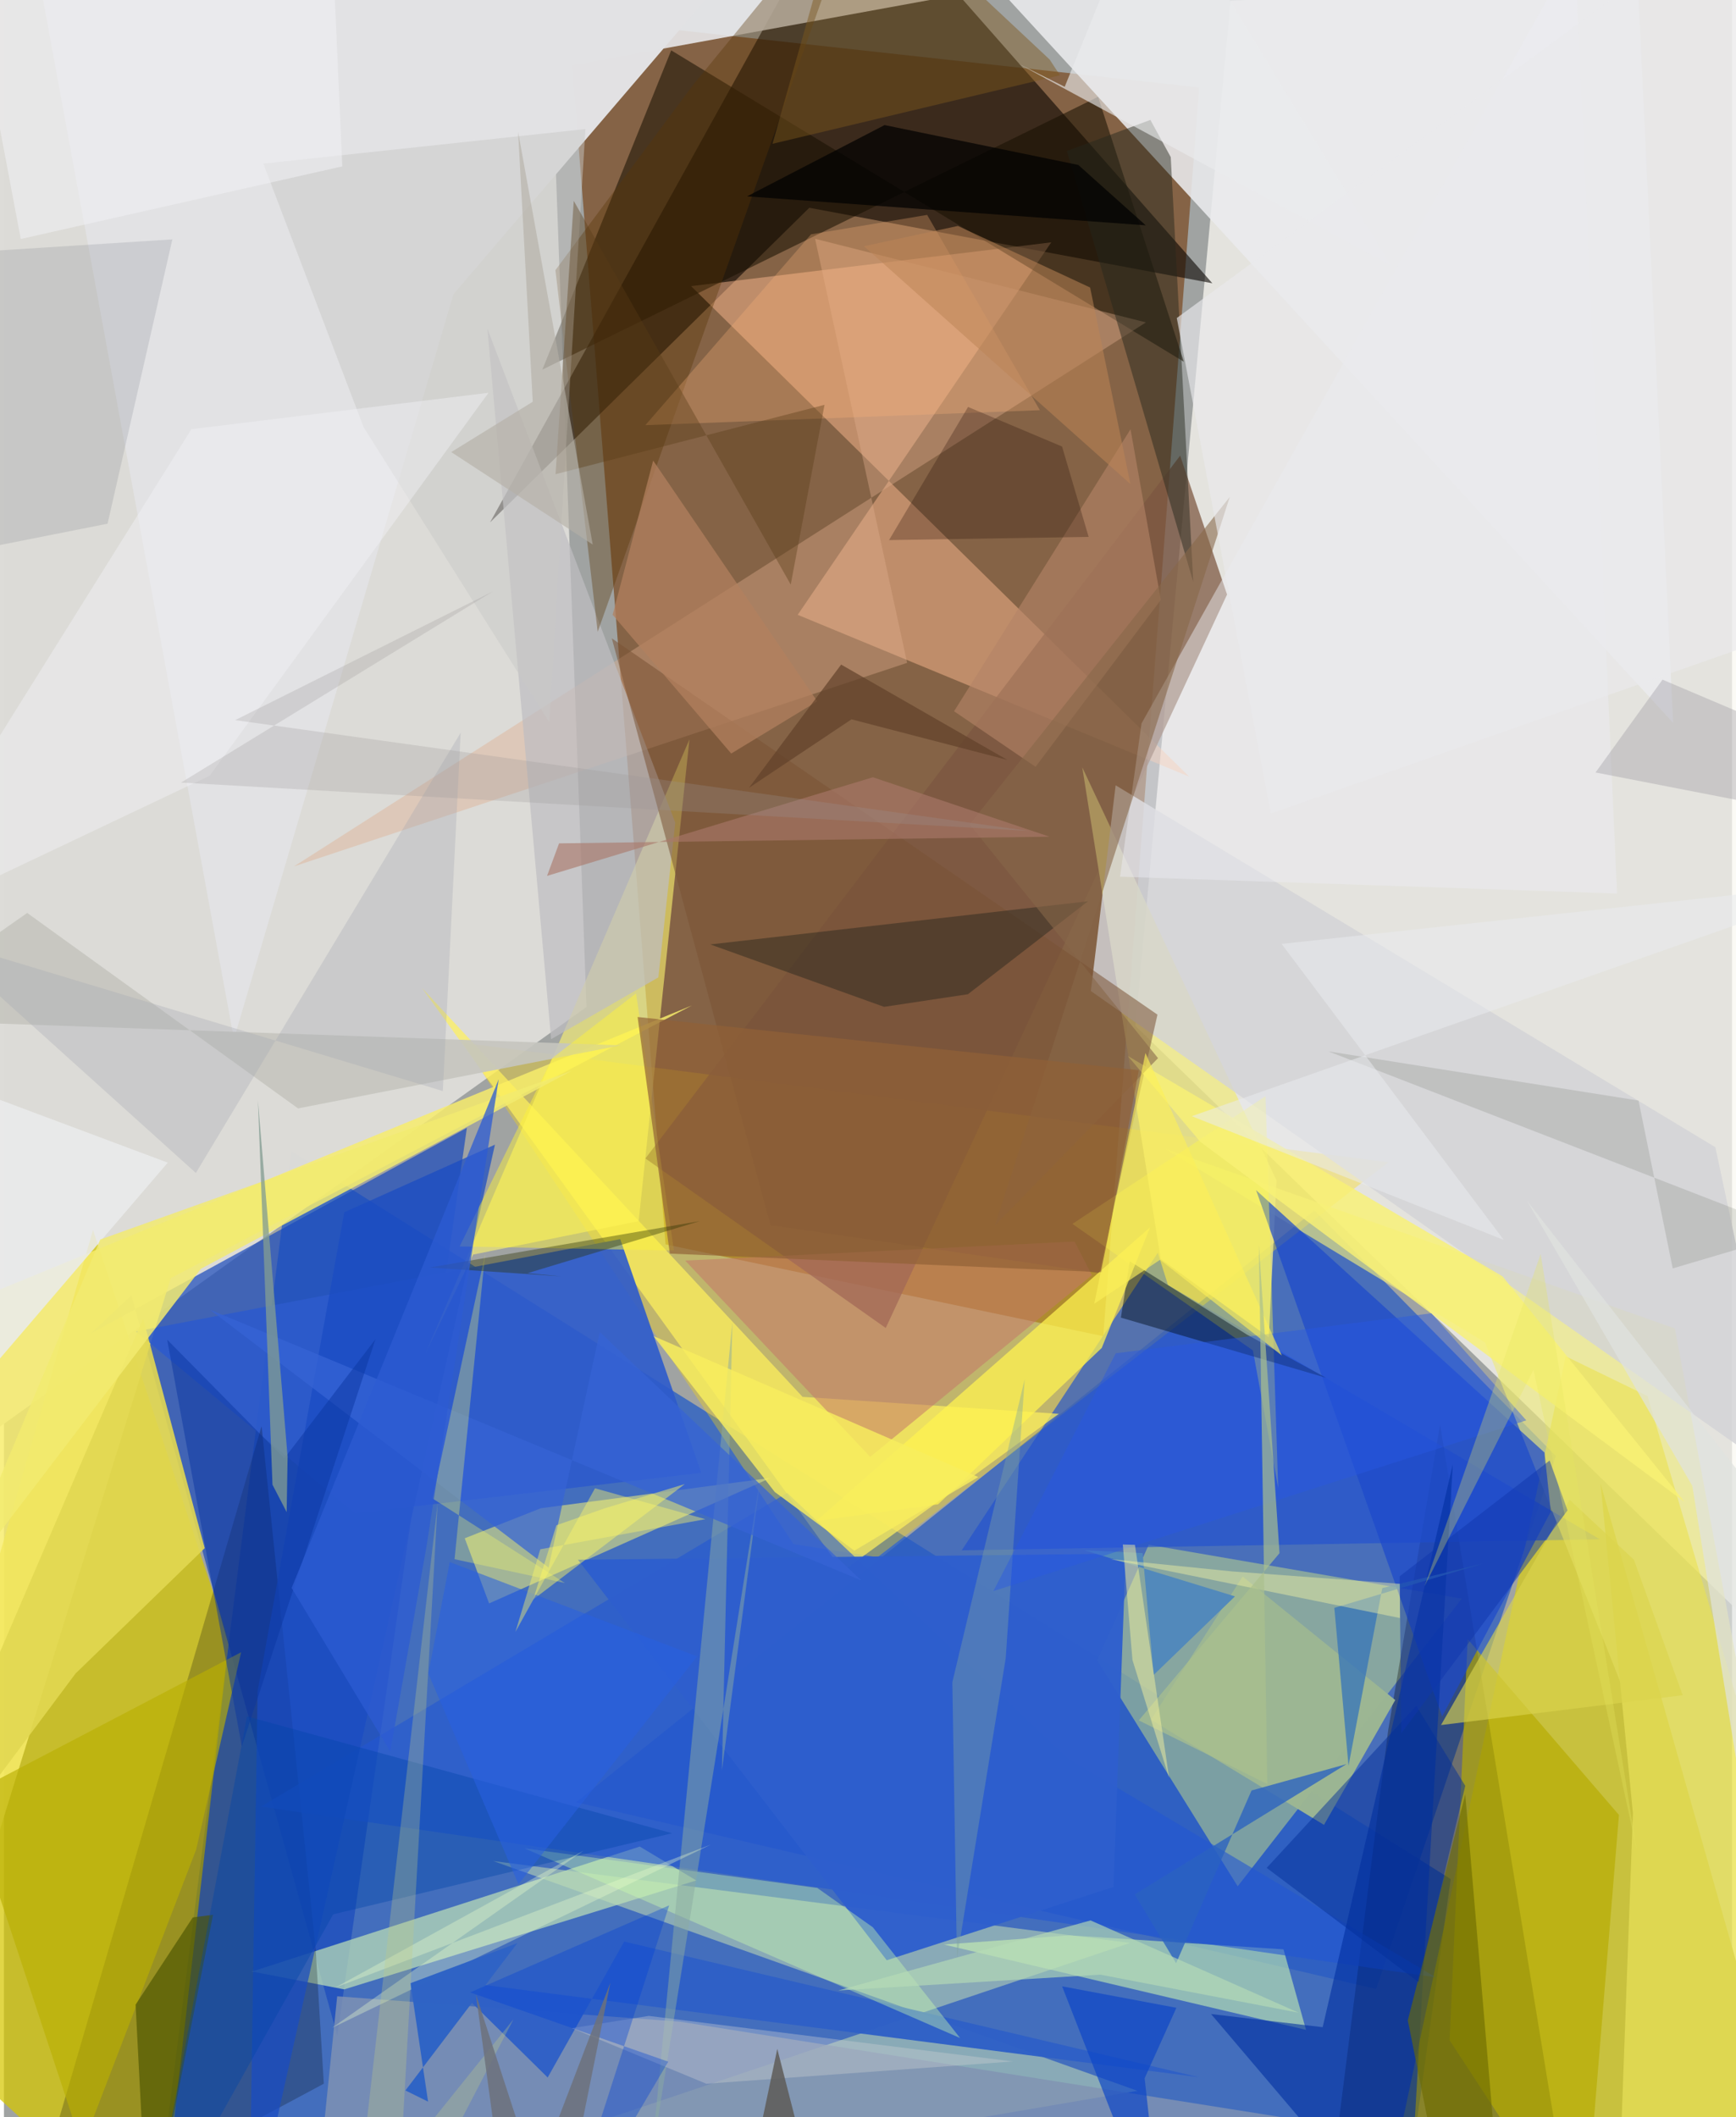 <svg xmlns="http://www.w3.org/2000/svg" width="228" height="278" viewBox="0 0 836 1024"><path fill="#a0a3a2" d="M0 0h836v1024H0z"/><path fill="#f9f8f2" fill-opacity=".753" d="M593.413.36L898-14.795v851.342L547.351 496.199z"/><path fill="#1b57c8" fill-opacity=".694" d="M139.061 556.912l-64.495 505.401L675.136 1086 699.9 908.83z"/><path fill="#7c4d25" fill-opacity=".737" d="M320.074 601.86L273.077 8.73 578.23 42.29l-46.428 603.974z"/><path fill="#dcdbd7" fill-opacity=".984" d="M-62 732.988l343.822-245.946-18.75-511.5L.207-28.463z"/><path fill="#295cc4" fill-opacity=".725" d="M750.722 704.175L663.821 961.99l-386.994-90.337 357.106-286.205z"/><path fill="#e0d300" fill-opacity=".62" d="M755.5 655.977l-82.835 388.493L898 1023.84 795.116 675.228z"/><path fill="#d5c600" fill-opacity=".725" d="M-62 960.31L75.297 1086l33.59-292.738-65.813-198.379z"/><path fill="#0a0400" fill-opacity=".596" d="M409.467-62l175.117 199.004-194.983-36.521-154.427 152.169z"/><path fill="#ffd905" fill-opacity=".341" d="M221.927 504.371l447.78 57.792-247.12 191.013-40.603-6.345z"/><path fill="#1b4bbc" fill-opacity=".71" d="M61.642 626.535l99.625 358.083 62.682-439.12-181.87 99.418z"/><path fill="#bad38a" fill-opacity=".549" d="M528.844 803.023l24.964-55.893 151.468 26.068L596.843 912.34z"/><path fill="#eaebed" fill-opacity=".875" d="M787.82-62L180.8 48.708 429.326-62 807.48 349.593z"/><path fill="#ffbb91" fill-opacity=".478" d="M573.357 375.619L383.99 297.367 506.66 117.21l-174.25 21.18z"/><path fill="#b5cfb4" fill-opacity=".612" d="M236.7 900.116l311.66 111.14L109.578 1086l435.117-146.265z"/><path fill-opacity=".318" d="M669.668 836.72l25.09-147.646L759.793 1086h-121.59z"/><path fill="#7c5640" fill-opacity=".733" d="M310.321 560.31L569.01 220.373l22.689 67.176-165.113 354.754z"/><path fill="#f7ed6b" fill-opacity=".831" d="M80.693 618.169l252.13-131.873L-9.24 626.643l-25.97 365.762z"/><path fill="#eee886" fill-opacity=".808" d="M521.648 371.115l37.951 237.782 52.312 37.935 3.72-75.85z"/><path fill="#2352ce" fill-opacity=".675" d="M463.353 749.82L558.2 605.9l4.938 15.625L772.06 744.523z"/><path fill="#fef15c" fill-opacity=".718" d="M386.346 675.62l123.944 8.21-104.527 76.04-203.508-281.988z"/><path fill="#bcdeb6" fill-opacity=".725" d="M334.904 909.5l-170.3 52.693-44.577-8.648 187.569-60.432z"/><path fill="#2d5acc" fill-opacity=".898" d="M298.13 599.312l39.227 113.06-167.417 19.562-106.134-87.962z"/><path fill="#efeb7f" fill-opacity=".643" d="M808.361 642.525L890.594 1086 716.48 649.291 561.69 555.62z"/><path fill="#e2e2e4" fill-opacity=".996" d="M217.454 142.292L111.257 502.616 7.56-62h384.663z"/><path fill-opacity=".231" d="M124.636 689.812l26.147 252.935 3.955 65.07L8.74 1086z"/><path fill="#fef570" fill-opacity=".6" d="M203.796 654.86l23.154-48.06 80.112-16.187 24.557-233.007z"/><path fill="#ccd486" fill-opacity=".694" d="M370.904 714.825L234.7 775.516l-11.783-31.503 36.843-14.545z"/><path fill="#171000" fill-opacity=".549" d="M529.296 46.84L260.447 178.786l62.351-154.433 247.988 150.613z"/><path fill="#e0ac8c" fill-opacity=".4" d="M140.261 419.066l412.19-263.135-160.045-40.436 44.525 205.097z"/><path fill="#d3d3d6" fill-opacity=".82" d="M862.179 715.617l-336.37-236.298 11.988-99.49 290.14 175.05z"/><path fill="#cff7b1" fill-opacity=".557" d="M619.003 942.823l-103.522-6.769-60.768 4.437L629.9 981.77z"/><path fill="#8093b3" fill-opacity=".812" d="M327.076 977.82l410.078 65.073-582.958-8.813 7.009-68.541z"/><path fill="#b5ab00" fill-opacity=".667" d="M781.288 877.83L764.184 1086l-64.803-99.207 8.716-193.996z"/><path fill="#bebdc1" fill-opacity=".714" d="M233.87 158.957l30.835 343.652 51.88-29.879 8.173-74.811z"/><path fill="#795235" fill-opacity=".537" d="M558.033 490.743L294.061 308.755l76.735 283.825 158.988 23.182z"/><path fill="#2256d3" fill-opacity=".576" d="M514.462 850.3L378.904 722.063l-254.549 151.71 568.313 82.588z"/><path fill="#1d4acb" fill-opacity=".71" d="M695.75 830.237l52.575-99.154-3.062-28.533-139.52-126.921z"/><path fill="#002fa2" fill-opacity=".596" d="M637.958 980.475l-54.004-6.36L679.028 1086l21.873-377.769z"/><path fill="#fffb45" fill-opacity=".404" d="M604.199 653.148l-87.312-61.199 93.404-61.752 6.15 189.556z"/><path fill="#194bc3" fill-opacity=".718" d="M237.524 553.637L118.468 1086l4.24-268.06 41.933-231.617z"/><path fill="#9db793" fill-opacity=".973" d="M638.597 882.628l34.466-60.375-73.833-59.75-44.345 69.303z"/><path fill="#e2d851" fill-opacity=".898" d="M-62 938.885l96.621-129.446 62.5-60.645-29.785-111.02z"/><path fill="#593608" fill-opacity=".365" d="M417.564-62L332.879 41.724l-66.094 88.927 20.45 174.941z"/><path fill="#001020" fill-opacity=".463" d="M544.653 610.019l56.841 35.58 38.202 20.822-99.36-29.135z"/><path fill="#fff350" fill-opacity=".741" d="M531.105 651.917l-79.167 75.646-58.996 8.107 161.47-141.984z"/><path fill="#c4766a" fill-opacity=".533" d="M329.564 609.697l188.379-9.215 8.383 16.299-107.257 87.86z"/><path fill="#baaf02" fill-opacity=".647" d="M114.731 799.13l-21.734 95.39-55.15 143.866-55.988-169.725z"/><path fill="#2e5fce" fill-opacity=".961" d="M536.747 912.651l-109.676 35.45L277.68 754.396l265.01-2.938z"/><path fill="#c9c8c7" fill-opacity=".494" d="M125.465 79.135l155.828-16.72-17.457 286.965-89.88-142.827z"/><path fill="#2f61c7" fill-opacity=".965" d="M263.034 1004.807l-47.687-46.979 362.83 46.86L300.06 939.06z"/><path fill="#24271d" fill-opacity=".475" d="M564.465 75.995l10.89 205.482L514.201 73.03l40.401-15.032z"/><path fill="#b48466" fill-opacity=".616" d="M459.642 344.01l39.412 26.869 60.606-80.733-14.655-82.522z"/><path fill="#cdfcac" fill-opacity=".396" d="M393.463 913.137l26.868 19.01 42.22 53.568-210.817-91.768z"/><path fill="#ebecf2" fill-opacity=".471" d="M780.384 432.165L759.888-23.991 550.33 349.892l-10.41 74.128z"/><path fill="#f8f174" fill-opacity=".816" d="M813.03 726.438L724.991 617.34l-181.27-106.58 35.02 41.473z"/><path fill="#c5c5be" fill-opacity=".902" d="M11.242 441.552l131.028 94.543 156.213-30.5L-62 492.99z"/><path fill="#24251d" fill-opacity=".443" d="M524.443 435.904l-182.73 20.884 84.056 30.193 40.568-6.109z"/><path fill="#fff537" fill-opacity=".455" d="M220.422 602.87l44.925-91.17 40.438-31.233 18.341 124.376z"/><path fill="#ded751" d="M772.384 717.527l15.661 159.438-6.553 178.31L876.95 1086z"/><path fill="#2a2f3e" fill-opacity=".114" d="M81.472 115.776L-62 124.924v150.59l112.121-22.216z"/><path fill="#3775b8" fill-opacity=".769" d="M666.792 768.092l-16.333 85.98-6.86-76.413 71.756-21.387z"/><path fill="#fbb67a" fill-opacity=".29" d="M390.449 113.332l-80.169 92.315 190.85-7.25-54.515-94.462z"/><path fill="#4c5400" fill-opacity=".651" d="M63.68 969.563l27.67-42.17 9.802-1.275L69.73 1086z"/><path fill="#eaebeb" fill-opacity=".871" d="M-53.147 512.804L-62 611.198v115.951L79.238 562.334z"/><path fill="#f2eb70" fill-opacity=".843" d="M46.567 599.524l228.125-81.595-179.406 95.732L-26.51 773.17z"/><path fill="#8caca2" fill-opacity=".498" d="M366.688 709.694l-19.355 146.513 5.066-216.863-39.456 407.104z"/><path fill="#7c571e" fill-opacity=".459" d="M371.799 69.553L510.875 36.42l-4.994-7.626L408.955-62z"/><path fill="#010100" fill-opacity=".718" d="M426.016 60.496l-66.52 34.47 192.87 14.025-32.626-29.208z"/><path fill="#210900" fill-opacity=".263" d="M524.74 259.669l-12.861-43.7-45.47-19.144-38.226 64.393z"/><path fill="#3664d5" fill-opacity=".725" d="M263.477 758.194l24.764-113.959 126.486 120.141-315.13-130.967z"/><path fill="#6c6b00" fill-opacity=".612" d="M725.46 1086l-18.537-218.166-27.783 109.358L700.853 1086z"/><path fill="#876749" fill-opacity=".592" d="M479.38 592.74l113.634-352.391-125.837 158.387 91.134 113.053z"/><path fill="#80a39e" fill-opacity=".392" d="M461.02 947.446l-2.219-133.818L493.79 667.12l-9.169 134.89z"/><path fill="#593c17" fill-opacity=".376" d="M396.962 195.798l-130.124 33.558 8.818-132.206 104.959 185.59z"/><path fill="#f7ed5e" fill-opacity=".82" d="M314.243 646.21l58.652 75.417 38.5 28.383 59.964-35.615z"/><path fill="#5189bb" fill-opacity=".988" d="M550.86 751.188l-28.112-1.372 72.787 22.294-39.355 38.012z"/><path fill="#b3815e" fill-opacity=".733" d="M393.432 339.206l-79.369-116.441-19.595 74.588 57.356 67.103z"/><path fill="#0c36a0" fill-opacity=".486" d="M78.964 647.949l56.662 57.441 44.104-57.68-64.672 197.02z"/><path fill="#fdff65" fill-opacity=".302" d="M232.786 606.488l-25.459 118.278 64.041 40.89-53.385-11.526z"/><path fill="#fff961" fill-opacity=".455" d="M290.676 729.495l38.713-11.71-73.36 55.85 11.212-35.9z"/><path fill="#a6a8b1" fill-opacity=".318" d="M212.326 527.708l-245.602-74.06L92.84 567.325 220.946 354.38z"/><path fill="#042e9a" fill-opacity=".482" d="M683.248 825.05l23.685 38.683-22.606 94.95-73.456-55.256z"/><path fill="#f1f2f7" fill-opacity=".447" d="M-62 451.834l161.52-76.649L234.4 189.981 90.675 207.59z"/><path fill="#0144aa" fill-opacity=".384" d="M159.292 925.895L69.605 1086l47.977-255.864 205.666 56.545z"/><path fill="#0f1305" fill-opacity=".11" d="M790.753 532.3l-150.017-23.787 225.74 87.485-59.171 17.482z"/><path fill="#0d46c7" fill-opacity=".678" d="M551.826 1005.188L560.75 1086l-48.84-125.282 55.283 10.386z"/><path fill="#a09fa6" fill-opacity=".4" d="M867.395 392.583L898 369.305l-95.636-40.58-32.4 44.893z"/><path fill="#906036" fill-opacity=".686" d="M531.046 615.312l17.94-97.684-242.452-25.739 15.593 114.43z"/><path fill="#ced0d2" fill-opacity=".361" d="M339.772 1007.824l148.29-10.768-176.127-22.036-37.146 5.932z"/><path fill="#dad44d" fill-opacity=".627" d="M757.406 725.386l-62.203 108.96 116.922-14.423-23.599-65.558z"/><path fill="#2959e3" fill-opacity=".435" d="M736.461 686.985L478.66 769.556l59.172-115.023 152.698-19.348z"/><path fill="#efc" fill-opacity=".337" d="M341.854 892.22L160.28 961.322l120.046-66.183-121.687 85.699z"/><path fill="#2c3201" fill-opacity=".384" d="M253.315 615.79l16.275 1.525-63.633-4.267 130.588-22.429z"/><path fill="#2c5bd3" fill-opacity=".749" d="M204.448 747.784l-17.546 99.386-47.728-79.139 100.154-246.024z"/><path fill="#2a62c1" fill-opacity=".784" d="M567.053 949.526l-20.01-33.286 102.451-63.001-45.95 12.757z"/><path fill="#aa7769" fill-opacity=".62" d="M262.729 423.632l5.82-15.728 237.254-3.22-85.436-28.76z"/><path fill="#b7ddb5" fill-opacity=".639" d="M626.359 973.486l-100.688-44.66-122.043 33.897 126.79-7.65z"/><path fill="#fbef58" fill-opacity=".639" d="M527.46 630.563l24.751-121.242 65.973 146.273-58.897-46.277z"/><path fill="#fbf8a2" fill-opacity=".412" d="M675.31 766.03l-81.048-5.978-59.327-5.997 140.452 28.543z"/><path fill="#e0e2e0" fill-opacity=".702" d="M816.785 718.682l-79.946-137.86L898 787.115l-30.223 249.892z"/><path fill="#aabf8e" fill-opacity=".694" d="M611.185 862.886l-4.105-260.724 9.998 149.058-68.088 80.876z"/><path fill="#295fe0" fill-opacity=".557" d="M335.336 801.147l-119.67-45.648-10.365 53.92 43.608 101.932z"/><path fill="#f7f39e" fill-opacity=".478" d="M541.276 747.03l5.858.15 16.526 112.74-17.719-57.038z"/><path fill="#e9ebef" fill-opacity=".537" d="M725.565 599.694l-150.933-59.828L898 426.234l-279.907 30.297z"/><path fill="#0f36ac" fill-opacity=".482" d="M747.75 706.401l-72.551 55.977.811 75.903 80.393-107.753z"/><path fill="#2f63c5" fill-opacity=".988" d="M205.176 1016.487l-10.958-5.406 54.153-71.263-51.711 19.386z"/><path fill="#ebeced" fill-opacity=".627" d="M670.884 128.333L490.693 30.787l22.468 11.199L555.27-62z"/><path fill="#c2ca86" fill-opacity=".302" d="M246.478 976.675L189.664 1086l20.167-359.298-39.5 344.775z"/><path fill="#bc8456" fill-opacity=".537" d="M461.477 109.283l63.976 29.772 19.48 95.04-128.877-115z"/><path fill="#0041d6" fill-opacity=".361" d="M321.815 921.557L269.118 1086l52.239-88.848-95.843-33.49z"/><path fill="#b4b0a7" fill-opacity=".631" d="M255.808 194.307L248.74 63.804l36.088 199.572-68.454-44.715z"/><path fill="#5e5c58" fill-opacity=".855" d="M354.103 1086l20.012-95.052 9.469 36.997L646.636 1086z"/><path fill="#fdf568" fill-opacity=".416" d="M259.466 749.34l79.873-14.565-53.41-14.94-38.478 69.415z"/><path fill="#e6e561" fill-opacity=".306" d="M789.969 895.29l-50.015-232.774-52.732 104.717 56.193-160.7z"/><path fill="#9b9696" fill-opacity=".255" d="M111.852 348.304l124.841-62.355-151.022 92.558 410.102 23.396z"/><path fill="#6d727b" fill-opacity=".847" d="M228.313 964.624L267.826 1086l25.543-127.068L244.751 1086z"/><path fill="#e9e9ec" fill-opacity=".651" d="M612.872 393.476l238.41-83.668L861.805-62l-294.43 215.824z"/><path fill="#f1f2f5" fill-opacity=".518" d="M157.329-62L-16.132-12.995l24.261 128.6 155.559-35.139z"/><path fill="#829c92" fill-opacity=".761" d="M136.77 731.355l-6.862-13.25-7.037-185.84 14.351 172.338z"/><path fill="#61412a" fill-opacity=".686" d="M405.005 321.434l80.343 46.08-75.334-19.6-49.584 33.125z"/></svg>